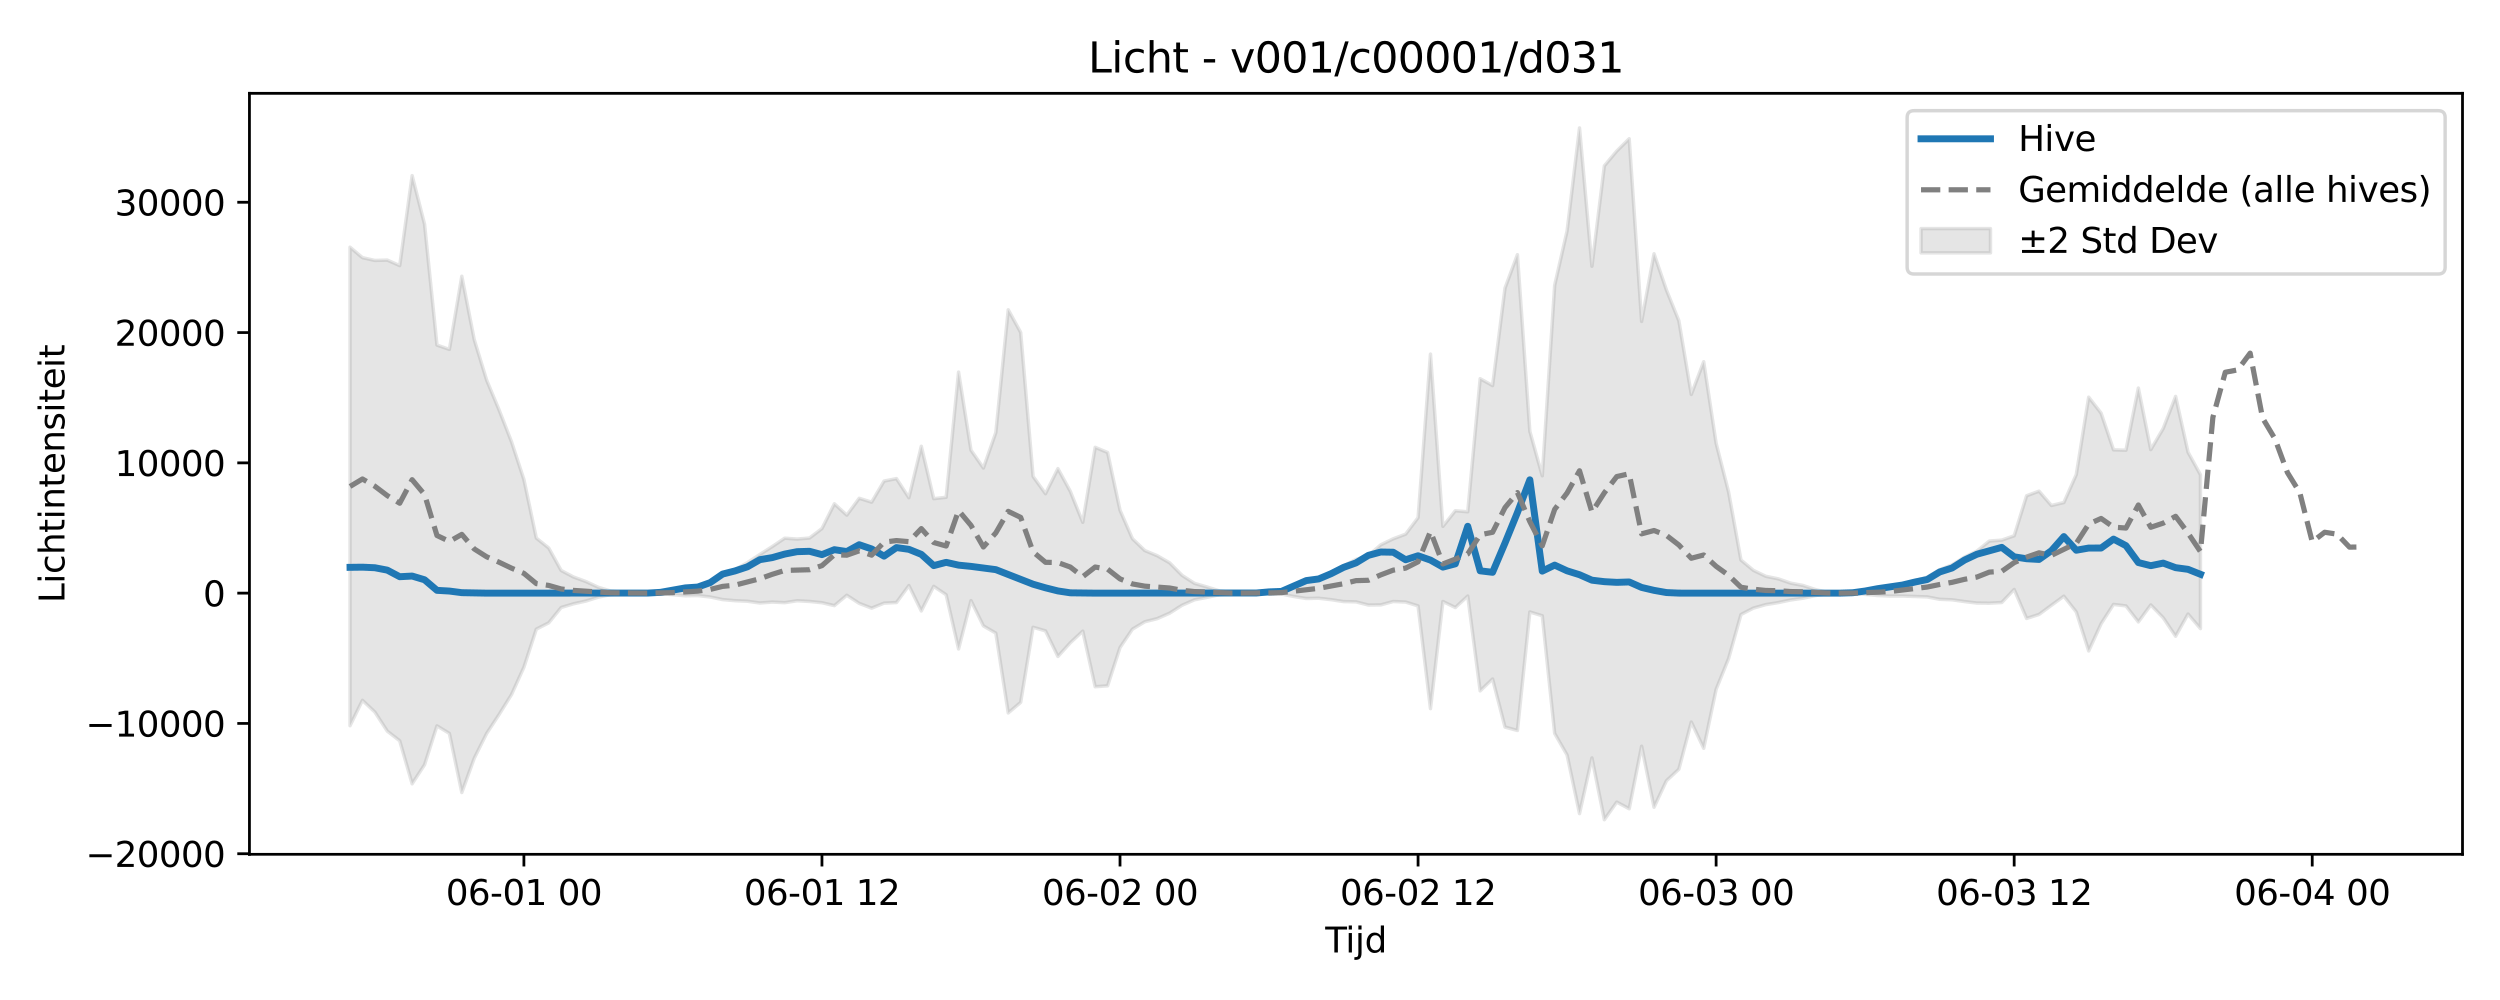 <?xml version="1.0" encoding="utf-8" standalone="no"?>
<!DOCTYPE svg PUBLIC "-//W3C//DTD SVG 1.1//EN"
  "http://www.w3.org/Graphics/SVG/1.1/DTD/svg11.dtd">
<svg xmlns:xlink="http://www.w3.org/1999/xlink" width="720pt" height="288pt" viewBox="0 0 720 288" xmlns="http://www.w3.org/2000/svg" version="1.1">
 <defs>
  <style type="text/css">*{stroke-linejoin: round; stroke-linecap: butt}</style>
 </defs>
 <g id="figure_1">
  <g id="patch_1">
   <path d="M 0 288 
L 720 288 
L 720 0 
L 0 0 
z
" style="fill: #ffffff"/>
  </g>
  <g id="axes_1">
   <g id="patch_2">
    <path d="M 71.84 246.04 
L 709.2 246.04 
L 709.2 26.88 
L 71.84 26.88 
z
" style="fill: #ffffff"/>
   </g>
   <g id="FillBetweenPolyCollection_1">
    <defs>
     <path id="m2bb20fda42" d="M 100.811 -216.808 
L 100.811 -78.998 
L 104.388 -86.309 
L 107.964 -82.925 
L 111.541 -77.426 
L 115.118 -74.645 
L 118.694 -62.268 
L 122.271 -67.745 
L 125.847 -78.948 
L 129.424 -76.773 
L 133.001 -59.75 
L 136.577 -69.609 
L 140.154 -76.759 
L 143.731 -82.215 
L 147.307 -87.951 
L 150.884 -95.834 
L 154.461 -106.807 
L 158.037 -108.622 
L 161.614 -113.041 
L 165.191 -114.106 
L 168.767 -114.904 
L 172.344 -116.034 
L 175.921 -116.761 
L 179.497 -117.039 
L 183.074 -117.165 
L 186.651 -117.161 
L 190.227 -117.038 
L 193.804 -116.716 
L 197.381 -116.411 
L 200.957 -116.476 
L 204.534 -116.068 
L 208.111 -115.317 
L 211.687 -115 
L 215.264 -114.838 
L 218.841 -114.338 
L 222.417 -114.604 
L 225.994 -114.428 
L 229.571 -114.98 
L 233.147 -114.783 
L 236.724 -114.416 
L 240.3 -113.574 
L 243.877 -116.566 
L 247.454 -114.227 
L 251.03 -112.846 
L 254.607 -114.295 
L 258.184 -114.468 
L 261.76 -119.355 
L 265.337 -112.042 
L 268.914 -119.131 
L 272.49 -116.706 
L 276.067 -101.097 
L 279.644 -115.022 
L 283.22 -107.732 
L 286.797 -105.656 
L 290.374 -82.675 
L 293.95 -85.717 
L 297.527 -107.345 
L 301.104 -106.304 
L 304.68 -98.937 
L 308.257 -102.887 
L 311.834 -106.236 
L 315.41 -90.218 
L 318.987 -90.483 
L 322.564 -101.502 
L 326.14 -106.797 
L 329.717 -108.932 
L 333.294 -109.838 
L 336.87 -111.414 
L 340.447 -113.691 
L 344.023 -115.256 
L 347.6 -115.963 
L 351.177 -116.721 
L 354.753 -117.114 
L 358.33 -117.173 
L 361.907 -117.147 
L 365.483 -116.974 
L 369.06 -116.913 
L 372.637 -116.209 
L 376.213 -115.632 
L 379.79 -115.706 
L 383.367 -115.296 
L 386.943 -114.743 
L 390.52 -114.662 
L 394.097 -113.744 
L 397.673 -113.79 
L 401.25 -114.767 
L 404.827 -114.609 
L 408.403 -113.494 
L 411.98 -83.909 
L 415.557 -114.769 
L 419.133 -113.027 
L 422.71 -116.335 
L 426.287 -89.032 
L 429.863 -92.454 
L 433.44 -78.601 
L 437.017 -77.619 
L 440.593 -111.748 
L 444.17 -110.667 
L 447.746 -76.762 
L 451.323 -70.55 
L 454.9 -53.676 
L 458.476 -69.714 
L 462.053 -51.922 
L 465.63 -56.99 
L 469.206 -55.078 
L 472.783 -73.093 
L 476.36 -55.512 
L 479.936 -63.145 
L 483.513 -66.466 
L 487.09 -80.051 
L 490.666 -72.497 
L 494.243 -89.466 
L 497.82 -98.288 
L 501.396 -111.013 
L 504.973 -112.862 
L 508.55 -113.867 
L 512.126 -114.45 
L 515.703 -115.207 
L 519.28 -115.715 
L 522.856 -116.474 
L 526.433 -117.042 
L 530.01 -117.163 
L 533.586 -117.105 
L 537.163 -116.818 
L 540.74 -116.49 
L 544.316 -116.327 
L 547.893 -116.335 
L 551.469 -116.211 
L 555.046 -116.088 
L 558.623 -115.4 
L 562.199 -115.257 
L 565.776 -114.748 
L 569.353 -114.319 
L 572.929 -114.281 
L 576.506 -114.474 
L 580.083 -118.237 
L 583.659 -109.886 
L 587.236 -111.037 
L 590.813 -113.679 
L 594.389 -116.298 
L 597.966 -111.75 
L 601.543 -100.527 
L 605.119 -108.36 
L 608.696 -113.921 
L 612.273 -113.504 
L 615.849 -108.886 
L 619.426 -113.78 
L 623.003 -110.085 
L 626.579 -104.758 
L 630.156 -111.155 
L 633.733 -106.967 
L 633.733 -151.27 
L 633.733 -151.27 
L 630.156 -157.775 
L 626.579 -173.839 
L 623.003 -164.59 
L 619.426 -158.505 
L 615.849 -176.241 
L 612.273 -158.339 
L 608.696 -158.448 
L 605.119 -169.01 
L 601.543 -173.617 
L 597.966 -151.319 
L 594.389 -143.264 
L 590.813 -142.425 
L 587.236 -146.547 
L 583.659 -145.221 
L 580.083 -133.698 
L 576.506 -132.447 
L 572.929 -132.18 
L 569.353 -129.299 
L 565.776 -127.566 
L 562.199 -125.317 
L 558.623 -123.938 
L 555.046 -121.782 
L 551.469 -120.725 
L 547.893 -119.825 
L 544.316 -118.956 
L 540.74 -118.391 
L 537.163 -117.731 
L 533.586 -117.281 
L 530.01 -117.197 
L 526.433 -117.373 
L 522.856 -118.205 
L 519.28 -119.386 
L 515.703 -120.063 
L 512.126 -121.301 
L 508.55 -122.028 
L 504.973 -123.747 
L 501.396 -126.723 
L 497.82 -146.358 
L 494.243 -160.338 
L 490.666 -183.832 
L 487.09 -174.4 
L 483.513 -195.613 
L 479.936 -204.48 
L 476.36 -214.916 
L 472.783 -195.42 
L 469.206 -248.044 
L 465.63 -244.509 
L 462.053 -240.238 
L 458.476 -211.309 
L 454.9 -251.158 
L 451.323 -221.505 
L 447.746 -205.843 
L 444.17 -150.961 
L 440.593 -163.799 
L 437.017 -214.655 
L 433.44 -205.022 
L 429.863 -176.954 
L 426.287 -178.935 
L 422.71 -140.609 
L 419.133 -140.908 
L 415.557 -136.405 
L 411.98 -186.025 
L 408.403 -138.908 
L 404.827 -134.164 
L 401.25 -132.825 
L 397.673 -131.094 
L 394.097 -128.018 
L 390.52 -126.888 
L 386.943 -125.036 
L 383.367 -123.146 
L 379.79 -121.424 
L 376.213 -120.665 
L 372.637 -119.182 
L 369.06 -117.756 
L 365.483 -117.513 
L 361.907 -117.219 
L 358.33 -117.181 
L 354.753 -117.267 
L 351.177 -117.843 
L 347.6 -118.955 
L 344.023 -119.991 
L 340.447 -122.285 
L 336.87 -125.894 
L 333.294 -127.955 
L 329.717 -129.436 
L 326.14 -132.858 
L 322.564 -141.063 
L 318.987 -157.684 
L 315.41 -159.173 
L 311.834 -137.577 
L 308.257 -146.487 
L 304.68 -153.04 
L 301.104 -145.812 
L 297.527 -150.787 
L 293.95 -192.274 
L 290.374 -198.785 
L 286.797 -163.417 
L 283.22 -153.207 
L 279.644 -158.351 
L 276.067 -180.84 
L 272.49 -144.785 
L 268.914 -144.386 
L 265.337 -159.477 
L 261.76 -144.65 
L 258.184 -150.162 
L 254.607 -149.453 
L 251.03 -143.379 
L 247.454 -144.494 
L 243.877 -139.647 
L 240.3 -142.907 
L 236.724 -135.78 
L 233.147 -133.05 
L 229.571 -132.753 
L 225.994 -133.004 
L 222.417 -130.592 
L 218.841 -128.315 
L 215.264 -125.974 
L 211.687 -123.953 
L 208.111 -122.923 
L 204.534 -120.432 
L 200.957 -119.028 
L 197.381 -118.608 
L 193.804 -117.923 
L 190.227 -117.384 
L 186.651 -117.199 
L 183.074 -117.192 
L 179.497 -117.378 
L 175.921 -117.784 
L 172.344 -118.85 
L 168.767 -120.507 
L 165.191 -121.821 
L 161.614 -123.703 
L 158.037 -130.173 
L 154.461 -133.037 
L 150.884 -149.907 
L 147.307 -160.801 
L 143.731 -169.949 
L 140.154 -178.529 
L 136.577 -190.202 
L 133.001 -208.441 
L 129.424 -187.37 
L 125.847 -188.616 
L 122.271 -223.428 
L 118.694 -237.424 
L 115.118 -211.504 
L 111.541 -213.095 
L 107.964 -212.998 
L 104.388 -213.793 
L 100.811 -216.808 
z
" style="stroke: #808080; stroke-opacity: 0.2"/>
    </defs>
    <g clip-path="url(#pfe2f8ce806)">
     <use xlink:href="#m2bb20fda42" x="0" y="288" style="fill: #808080; fill-opacity: 0.2; stroke: #808080; stroke-opacity: 0.2"/>
    </g>
   </g>
   <g id="matplotlib.axis_1">
    <g id="xtick_1">
     <g id="line2d_1">
      <defs>
       <path id="m7448e166c0" d="M 0 0 
L 0 3.5 
" style="stroke: #000000; stroke-width: 0.8"/>
      </defs>
      <g>
       <use xlink:href="#m7448e166c0" x="150.884" y="246.04" style="stroke: #000000; stroke-width: 0.8"/>
      </g>
     </g>
     <g id="text_1">
      <!-- 06-01 00 -->
      <g transform="translate(128.404 260.638) scale(0.1 -0.1)">
       <defs>
        <path id="DejaVuSans-30" d="M 2034 4250 
Q 1547 4250 1301 3770 
Q 1056 3291 1056 2328 
Q 1056 1369 1301 889 
Q 1547 409 2034 409 
Q 2525 409 2770 889 
Q 3016 1369 3016 2328 
Q 3016 3291 2770 3770 
Q 2525 4250 2034 4250 
z
M 2034 4750 
Q 2819 4750 3233 4129 
Q 3647 3509 3647 2328 
Q 3647 1150 3233 529 
Q 2819 -91 2034 -91 
Q 1250 -91 836 529 
Q 422 1150 422 2328 
Q 422 3509 836 4129 
Q 1250 4750 2034 4750 
z
" transform="scale(0.016)"/>
        <path id="DejaVuSans-36" d="M 2113 2584 
Q 1688 2584 1439 2293 
Q 1191 2003 1191 1497 
Q 1191 994 1439 701 
Q 1688 409 2113 409 
Q 2538 409 2786 701 
Q 3034 994 3034 1497 
Q 3034 2003 2786 2293 
Q 2538 2584 2113 2584 
z
M 3366 4563 
L 3366 3988 
Q 3128 4100 2886 4159 
Q 2644 4219 2406 4219 
Q 1781 4219 1451 3797 
Q 1122 3375 1075 2522 
Q 1259 2794 1537 2939 
Q 1816 3084 2150 3084 
Q 2853 3084 3261 2657 
Q 3669 2231 3669 1497 
Q 3669 778 3244 343 
Q 2819 -91 2113 -91 
Q 1303 -91 875 529 
Q 447 1150 447 2328 
Q 447 3434 972 4092 
Q 1497 4750 2381 4750 
Q 2619 4750 2861 4703 
Q 3103 4656 3366 4563 
z
" transform="scale(0.016)"/>
        <path id="DejaVuSans-2d" d="M 313 2009 
L 1997 2009 
L 1997 1497 
L 313 1497 
L 313 2009 
z
" transform="scale(0.016)"/>
        <path id="DejaVuSans-31" d="M 794 531 
L 1825 531 
L 1825 4091 
L 703 3866 
L 703 4441 
L 1819 4666 
L 2450 4666 
L 2450 531 
L 3481 531 
L 3481 0 
L 794 0 
L 794 531 
z
" transform="scale(0.016)"/>
        <path id="DejaVuSans-20" transform="scale(0.016)"/>
       </defs>
       <use xlink:href="#DejaVuSans-30"/>
       <use xlink:href="#DejaVuSans-36" transform="translate(63.623 0)"/>
       <use xlink:href="#DejaVuSans-2d" transform="translate(127.246 0)"/>
       <use xlink:href="#DejaVuSans-30" transform="translate(163.33 0)"/>
       <use xlink:href="#DejaVuSans-31" transform="translate(226.953 0)"/>
       <use xlink:href="#DejaVuSans-20" transform="translate(290.576 0)"/>
       <use xlink:href="#DejaVuSans-30" transform="translate(322.363 0)"/>
       <use xlink:href="#DejaVuSans-30" transform="translate(385.986 0)"/>
      </g>
     </g>
    </g>
    <g id="xtick_2">
     <g id="line2d_2">
      <g>
       <use xlink:href="#m7448e166c0" x="236.724" y="246.04" style="stroke: #000000; stroke-width: 0.8"/>
      </g>
     </g>
     <g id="text_2">
      <!-- 06-01 12 -->
      <g transform="translate(214.243 260.638) scale(0.1 -0.1)">
       <defs>
        <path id="DejaVuSans-32" d="M 1228 531 
L 3431 531 
L 3431 0 
L 469 0 
L 469 531 
Q 828 903 1448 1529 
Q 2069 2156 2228 2338 
Q 2531 2678 2651 2914 
Q 2772 3150 2772 3378 
Q 2772 3750 2511 3984 
Q 2250 4219 1831 4219 
Q 1534 4219 1204 4116 
Q 875 4013 500 3803 
L 500 4441 
Q 881 4594 1212 4672 
Q 1544 4750 1819 4750 
Q 2544 4750 2975 4387 
Q 3406 4025 3406 3419 
Q 3406 3131 3298 2873 
Q 3191 2616 2906 2266 
Q 2828 2175 2409 1742 
Q 1991 1309 1228 531 
z
" transform="scale(0.016)"/>
       </defs>
       <use xlink:href="#DejaVuSans-30"/>
       <use xlink:href="#DejaVuSans-36" transform="translate(63.623 0)"/>
       <use xlink:href="#DejaVuSans-2d" transform="translate(127.246 0)"/>
       <use xlink:href="#DejaVuSans-30" transform="translate(163.33 0)"/>
       <use xlink:href="#DejaVuSans-31" transform="translate(226.953 0)"/>
       <use xlink:href="#DejaVuSans-20" transform="translate(290.576 0)"/>
       <use xlink:href="#DejaVuSans-31" transform="translate(322.363 0)"/>
       <use xlink:href="#DejaVuSans-32" transform="translate(385.986 0)"/>
      </g>
     </g>
    </g>
    <g id="xtick_3">
     <g id="line2d_3">
      <g>
       <use xlink:href="#m7448e166c0" x="322.564" y="246.04" style="stroke: #000000; stroke-width: 0.8"/>
      </g>
     </g>
     <g id="text_3">
      <!-- 06-02 00 -->
      <g transform="translate(300.083 260.638) scale(0.1 -0.1)">
       <use xlink:href="#DejaVuSans-30"/>
       <use xlink:href="#DejaVuSans-36" transform="translate(63.623 0)"/>
       <use xlink:href="#DejaVuSans-2d" transform="translate(127.246 0)"/>
       <use xlink:href="#DejaVuSans-30" transform="translate(163.33 0)"/>
       <use xlink:href="#DejaVuSans-32" transform="translate(226.953 0)"/>
       <use xlink:href="#DejaVuSans-20" transform="translate(290.576 0)"/>
       <use xlink:href="#DejaVuSans-30" transform="translate(322.363 0)"/>
       <use xlink:href="#DejaVuSans-30" transform="translate(385.986 0)"/>
      </g>
     </g>
    </g>
    <g id="xtick_4">
     <g id="line2d_4">
      <g>
       <use xlink:href="#m7448e166c0" x="408.403" y="246.04" style="stroke: #000000; stroke-width: 0.8"/>
      </g>
     </g>
     <g id="text_4">
      <!-- 06-02 12 -->
      <g transform="translate(385.923 260.638) scale(0.1 -0.1)">
       <use xlink:href="#DejaVuSans-30"/>
       <use xlink:href="#DejaVuSans-36" transform="translate(63.623 0)"/>
       <use xlink:href="#DejaVuSans-2d" transform="translate(127.246 0)"/>
       <use xlink:href="#DejaVuSans-30" transform="translate(163.33 0)"/>
       <use xlink:href="#DejaVuSans-32" transform="translate(226.953 0)"/>
       <use xlink:href="#DejaVuSans-20" transform="translate(290.576 0)"/>
       <use xlink:href="#DejaVuSans-31" transform="translate(322.363 0)"/>
       <use xlink:href="#DejaVuSans-32" transform="translate(385.986 0)"/>
      </g>
     </g>
    </g>
    <g id="xtick_5">
     <g id="line2d_5">
      <g>
       <use xlink:href="#m7448e166c0" x="494.243" y="246.04" style="stroke: #000000; stroke-width: 0.8"/>
      </g>
     </g>
     <g id="text_5">
      <!-- 06-03 00 -->
      <g transform="translate(471.763 260.638) scale(0.1 -0.1)">
       <defs>
        <path id="DejaVuSans-33" d="M 2597 2516 
Q 3050 2419 3304 2112 
Q 3559 1806 3559 1356 
Q 3559 666 3084 287 
Q 2609 -91 1734 -91 
Q 1441 -91 1130 -33 
Q 819 25 488 141 
L 488 750 
Q 750 597 1062 519 
Q 1375 441 1716 441 
Q 2309 441 2620 675 
Q 2931 909 2931 1356 
Q 2931 1769 2642 2001 
Q 2353 2234 1838 2234 
L 1294 2234 
L 1294 2753 
L 1863 2753 
Q 2328 2753 2575 2939 
Q 2822 3125 2822 3475 
Q 2822 3834 2567 4026 
Q 2313 4219 1838 4219 
Q 1578 4219 1281 4162 
Q 984 4106 628 3988 
L 628 4550 
Q 988 4650 1302 4700 
Q 1616 4750 1894 4750 
Q 2613 4750 3031 4423 
Q 3450 4097 3450 3541 
Q 3450 3153 3228 2886 
Q 3006 2619 2597 2516 
z
" transform="scale(0.016)"/>
       </defs>
       <use xlink:href="#DejaVuSans-30"/>
       <use xlink:href="#DejaVuSans-36" transform="translate(63.623 0)"/>
       <use xlink:href="#DejaVuSans-2d" transform="translate(127.246 0)"/>
       <use xlink:href="#DejaVuSans-30" transform="translate(163.33 0)"/>
       <use xlink:href="#DejaVuSans-33" transform="translate(226.953 0)"/>
       <use xlink:href="#DejaVuSans-20" transform="translate(290.576 0)"/>
       <use xlink:href="#DejaVuSans-30" transform="translate(322.363 0)"/>
       <use xlink:href="#DejaVuSans-30" transform="translate(385.986 0)"/>
      </g>
     </g>
    </g>
    <g id="xtick_6">
     <g id="line2d_6">
      <g>
       <use xlink:href="#m7448e166c0" x="580.083" y="246.04" style="stroke: #000000; stroke-width: 0.8"/>
      </g>
     </g>
     <g id="text_6">
      <!-- 06-03 12 -->
      <g transform="translate(557.602 260.638) scale(0.1 -0.1)">
       <use xlink:href="#DejaVuSans-30"/>
       <use xlink:href="#DejaVuSans-36" transform="translate(63.623 0)"/>
       <use xlink:href="#DejaVuSans-2d" transform="translate(127.246 0)"/>
       <use xlink:href="#DejaVuSans-30" transform="translate(163.33 0)"/>
       <use xlink:href="#DejaVuSans-33" transform="translate(226.953 0)"/>
       <use xlink:href="#DejaVuSans-20" transform="translate(290.576 0)"/>
       <use xlink:href="#DejaVuSans-31" transform="translate(322.363 0)"/>
       <use xlink:href="#DejaVuSans-32" transform="translate(385.986 0)"/>
      </g>
     </g>
    </g>
    <g id="xtick_7">
     <g id="line2d_7">
      <g>
       <use xlink:href="#m7448e166c0" x="665.922" y="246.04" style="stroke: #000000; stroke-width: 0.8"/>
      </g>
     </g>
     <g id="text_7">
      <!-- 06-04 00 -->
      <g transform="translate(643.442 260.638) scale(0.1 -0.1)">
       <defs>
        <path id="DejaVuSans-34" d="M 2419 4116 
L 825 1625 
L 2419 1625 
L 2419 4116 
z
M 2253 4666 
L 3047 4666 
L 3047 1625 
L 3713 1625 
L 3713 1100 
L 3047 1100 
L 3047 0 
L 2419 0 
L 2419 1100 
L 313 1100 
L 313 1709 
L 2253 4666 
z
" transform="scale(0.016)"/>
       </defs>
       <use xlink:href="#DejaVuSans-30"/>
       <use xlink:href="#DejaVuSans-36" transform="translate(63.623 0)"/>
       <use xlink:href="#DejaVuSans-2d" transform="translate(127.246 0)"/>
       <use xlink:href="#DejaVuSans-30" transform="translate(163.33 0)"/>
       <use xlink:href="#DejaVuSans-34" transform="translate(226.953 0)"/>
       <use xlink:href="#DejaVuSans-20" transform="translate(290.576 0)"/>
       <use xlink:href="#DejaVuSans-30" transform="translate(322.363 0)"/>
       <use xlink:href="#DejaVuSans-30" transform="translate(385.986 0)"/>
      </g>
     </g>
    </g>
    <g id="text_8">
     <!-- Tijd -->
     <g transform="translate(381.67 274.317) scale(0.1 -0.1)">
      <defs>
       <path id="DejaVuSans-54" d="M -19 4666 
L 3928 4666 
L 3928 4134 
L 2272 4134 
L 2272 0 
L 1638 0 
L 1638 4134 
L -19 4134 
L -19 4666 
z
" transform="scale(0.016)"/>
       <path id="DejaVuSans-69" d="M 603 3500 
L 1178 3500 
L 1178 0 
L 603 0 
L 603 3500 
z
M 603 4863 
L 1178 4863 
L 1178 4134 
L 603 4134 
L 603 4863 
z
" transform="scale(0.016)"/>
       <path id="DejaVuSans-6a" d="M 603 3500 
L 1178 3500 
L 1178 -63 
Q 1178 -731 923 -1031 
Q 669 -1331 103 -1331 
L -116 -1331 
L -116 -844 
L 38 -844 
Q 366 -844 484 -692 
Q 603 -541 603 -63 
L 603 3500 
z
M 603 4863 
L 1178 4863 
L 1178 4134 
L 603 4134 
L 603 4863 
z
" transform="scale(0.016)"/>
       <path id="DejaVuSans-64" d="M 2906 2969 
L 2906 4863 
L 3481 4863 
L 3481 0 
L 2906 0 
L 2906 525 
Q 2725 213 2448 61 
Q 2172 -91 1784 -91 
Q 1150 -91 751 415 
Q 353 922 353 1747 
Q 353 2572 751 3078 
Q 1150 3584 1784 3584 
Q 2172 3584 2448 3432 
Q 2725 3281 2906 2969 
z
M 947 1747 
Q 947 1113 1208 752 
Q 1469 391 1925 391 
Q 2381 391 2643 752 
Q 2906 1113 2906 1747 
Q 2906 2381 2643 2742 
Q 2381 3103 1925 3103 
Q 1469 3103 1208 2742 
Q 947 2381 947 1747 
z
" transform="scale(0.016)"/>
      </defs>
      <use xlink:href="#DejaVuSans-54"/>
      <use xlink:href="#DejaVuSans-69" transform="translate(57.959 0)"/>
      <use xlink:href="#DejaVuSans-6a" transform="translate(85.742 0)"/>
      <use xlink:href="#DejaVuSans-64" transform="translate(113.525 0)"/>
     </g>
    </g>
   </g>
   <g id="matplotlib.axis_2">
    <g id="ytick_1">
     <g id="line2d_8">
      <defs>
       <path id="m5bc7ea0b7d" d="M 0 0 
L -3.5 0 
" style="stroke: #000000; stroke-width: 0.8"/>
      </defs>
      <g>
       <use xlink:href="#m5bc7ea0b7d" x="71.84" y="245.87" style="stroke: #000000; stroke-width: 0.8"/>
      </g>
     </g>
     <g id="text_9">
      <!-- −20000 -->
      <g transform="translate(24.648 249.669) scale(0.1 -0.1)">
       <defs>
        <path id="DejaVuSans-2212" d="M 678 2272 
L 4684 2272 
L 4684 1741 
L 678 1741 
L 678 2272 
z
" transform="scale(0.016)"/>
       </defs>
       <use xlink:href="#DejaVuSans-2212"/>
       <use xlink:href="#DejaVuSans-32" transform="translate(83.789 0)"/>
       <use xlink:href="#DejaVuSans-30" transform="translate(147.412 0)"/>
       <use xlink:href="#DejaVuSans-30" transform="translate(211.035 0)"/>
       <use xlink:href="#DejaVuSans-30" transform="translate(274.658 0)"/>
       <use xlink:href="#DejaVuSans-30" transform="translate(338.281 0)"/>
      </g>
     </g>
    </g>
    <g id="ytick_2">
     <g id="line2d_9">
      <g>
       <use xlink:href="#m5bc7ea0b7d" x="71.84" y="208.347" style="stroke: #000000; stroke-width: 0.8"/>
      </g>
     </g>
     <g id="text_10">
      <!-- −10000 -->
      <g transform="translate(24.648 212.146) scale(0.1 -0.1)">
       <use xlink:href="#DejaVuSans-2212"/>
       <use xlink:href="#DejaVuSans-31" transform="translate(83.789 0)"/>
       <use xlink:href="#DejaVuSans-30" transform="translate(147.412 0)"/>
       <use xlink:href="#DejaVuSans-30" transform="translate(211.035 0)"/>
       <use xlink:href="#DejaVuSans-30" transform="translate(274.658 0)"/>
       <use xlink:href="#DejaVuSans-30" transform="translate(338.281 0)"/>
      </g>
     </g>
    </g>
    <g id="ytick_3">
     <g id="line2d_10">
      <g>
       <use xlink:href="#m5bc7ea0b7d" x="71.84" y="170.824" style="stroke: #000000; stroke-width: 0.8"/>
      </g>
     </g>
     <g id="text_11">
      <!-- 0 -->
      <g transform="translate(58.477 174.623) scale(0.1 -0.1)">
       <use xlink:href="#DejaVuSans-30"/>
      </g>
     </g>
    </g>
    <g id="ytick_4">
     <g id="line2d_11">
      <g>
       <use xlink:href="#m5bc7ea0b7d" x="71.84" y="133.301" style="stroke: #000000; stroke-width: 0.8"/>
      </g>
     </g>
     <g id="text_12">
      <!-- 10000 -->
      <g transform="translate(33.028 137.1) scale(0.1 -0.1)">
       <use xlink:href="#DejaVuSans-31"/>
       <use xlink:href="#DejaVuSans-30" transform="translate(63.623 0)"/>
       <use xlink:href="#DejaVuSans-30" transform="translate(127.246 0)"/>
       <use xlink:href="#DejaVuSans-30" transform="translate(190.869 0)"/>
       <use xlink:href="#DejaVuSans-30" transform="translate(254.492 0)"/>
      </g>
     </g>
    </g>
    <g id="ytick_5">
     <g id="line2d_12">
      <g>
       <use xlink:href="#m5bc7ea0b7d" x="71.84" y="95.778" style="stroke: #000000; stroke-width: 0.8"/>
      </g>
     </g>
     <g id="text_13">
      <!-- 20000 -->
      <g transform="translate(33.028 99.577) scale(0.1 -0.1)">
       <use xlink:href="#DejaVuSans-32"/>
       <use xlink:href="#DejaVuSans-30" transform="translate(63.623 0)"/>
       <use xlink:href="#DejaVuSans-30" transform="translate(127.246 0)"/>
       <use xlink:href="#DejaVuSans-30" transform="translate(190.869 0)"/>
       <use xlink:href="#DejaVuSans-30" transform="translate(254.492 0)"/>
      </g>
     </g>
    </g>
    <g id="ytick_6">
     <g id="line2d_13">
      <g>
       <use xlink:href="#m5bc7ea0b7d" x="71.84" y="58.254" style="stroke: #000000; stroke-width: 0.8"/>
      </g>
     </g>
     <g id="text_14">
      <!-- 30000 -->
      <g transform="translate(33.028 62.054) scale(0.1 -0.1)">
       <use xlink:href="#DejaVuSans-33"/>
       <use xlink:href="#DejaVuSans-30" transform="translate(63.623 0)"/>
       <use xlink:href="#DejaVuSans-30" transform="translate(127.246 0)"/>
       <use xlink:href="#DejaVuSans-30" transform="translate(190.869 0)"/>
       <use xlink:href="#DejaVuSans-30" transform="translate(254.492 0)"/>
      </g>
     </g>
    </g>
    <g id="text_15">
     <!-- Lichtintensiteit -->
     <g transform="translate(18.568 173.656) rotate(-90) scale(0.1 -0.1)">
      <defs>
       <path id="DejaVuSans-4c" d="M 628 4666 
L 1259 4666 
L 1259 531 
L 3531 531 
L 3531 0 
L 628 0 
L 628 4666 
z
" transform="scale(0.016)"/>
       <path id="DejaVuSans-63" d="M 3122 3366 
L 3122 2828 
Q 2878 2963 2633 3030 
Q 2388 3097 2138 3097 
Q 1578 3097 1268 2742 
Q 959 2388 959 1747 
Q 959 1106 1268 751 
Q 1578 397 2138 397 
Q 2388 397 2633 464 
Q 2878 531 3122 666 
L 3122 134 
Q 2881 22 2623 -34 
Q 2366 -91 2075 -91 
Q 1284 -91 818 406 
Q 353 903 353 1747 
Q 353 2603 823 3093 
Q 1294 3584 2113 3584 
Q 2378 3584 2631 3529 
Q 2884 3475 3122 3366 
z
" transform="scale(0.016)"/>
       <path id="DejaVuSans-68" d="M 3513 2113 
L 3513 0 
L 2938 0 
L 2938 2094 
Q 2938 2591 2744 2837 
Q 2550 3084 2163 3084 
Q 1697 3084 1428 2787 
Q 1159 2491 1159 1978 
L 1159 0 
L 581 0 
L 581 4863 
L 1159 4863 
L 1159 2956 
Q 1366 3272 1645 3428 
Q 1925 3584 2291 3584 
Q 2894 3584 3203 3211 
Q 3513 2838 3513 2113 
z
" transform="scale(0.016)"/>
       <path id="DejaVuSans-74" d="M 1172 4494 
L 1172 3500 
L 2356 3500 
L 2356 3053 
L 1172 3053 
L 1172 1153 
Q 1172 725 1289 603 
Q 1406 481 1766 481 
L 2356 481 
L 2356 0 
L 1766 0 
Q 1100 0 847 248 
Q 594 497 594 1153 
L 594 3053 
L 172 3053 
L 172 3500 
L 594 3500 
L 594 4494 
L 1172 4494 
z
" transform="scale(0.016)"/>
       <path id="DejaVuSans-6e" d="M 3513 2113 
L 3513 0 
L 2938 0 
L 2938 2094 
Q 2938 2591 2744 2837 
Q 2550 3084 2163 3084 
Q 1697 3084 1428 2787 
Q 1159 2491 1159 1978 
L 1159 0 
L 581 0 
L 581 3500 
L 1159 3500 
L 1159 2956 
Q 1366 3272 1645 3428 
Q 1925 3584 2291 3584 
Q 2894 3584 3203 3211 
Q 3513 2838 3513 2113 
z
" transform="scale(0.016)"/>
       <path id="DejaVuSans-65" d="M 3597 1894 
L 3597 1613 
L 953 1613 
Q 991 1019 1311 708 
Q 1631 397 2203 397 
Q 2534 397 2845 478 
Q 3156 559 3463 722 
L 3463 178 
Q 3153 47 2828 -22 
Q 2503 -91 2169 -91 
Q 1331 -91 842 396 
Q 353 884 353 1716 
Q 353 2575 817 3079 
Q 1281 3584 2069 3584 
Q 2775 3584 3186 3129 
Q 3597 2675 3597 1894 
z
M 3022 2063 
Q 3016 2534 2758 2815 
Q 2500 3097 2075 3097 
Q 1594 3097 1305 2825 
Q 1016 2553 972 2059 
L 3022 2063 
z
" transform="scale(0.016)"/>
       <path id="DejaVuSans-73" d="M 2834 3397 
L 2834 2853 
Q 2591 2978 2328 3040 
Q 2066 3103 1784 3103 
Q 1356 3103 1142 2972 
Q 928 2841 928 2578 
Q 928 2378 1081 2264 
Q 1234 2150 1697 2047 
L 1894 2003 
Q 2506 1872 2764 1633 
Q 3022 1394 3022 966 
Q 3022 478 2636 193 
Q 2250 -91 1575 -91 
Q 1294 -91 989 -36 
Q 684 19 347 128 
L 347 722 
Q 666 556 975 473 
Q 1284 391 1588 391 
Q 1994 391 2212 530 
Q 2431 669 2431 922 
Q 2431 1156 2273 1281 
Q 2116 1406 1581 1522 
L 1381 1569 
Q 847 1681 609 1914 
Q 372 2147 372 2553 
Q 372 3047 722 3315 
Q 1072 3584 1716 3584 
Q 2034 3584 2315 3537 
Q 2597 3491 2834 3397 
z
" transform="scale(0.016)"/>
      </defs>
      <use xlink:href="#DejaVuSans-4c"/>
      <use xlink:href="#DejaVuSans-69" transform="translate(55.713 0)"/>
      <use xlink:href="#DejaVuSans-63" transform="translate(83.496 0)"/>
      <use xlink:href="#DejaVuSans-68" transform="translate(138.477 0)"/>
      <use xlink:href="#DejaVuSans-74" transform="translate(201.855 0)"/>
      <use xlink:href="#DejaVuSans-69" transform="translate(241.064 0)"/>
      <use xlink:href="#DejaVuSans-6e" transform="translate(268.848 0)"/>
      <use xlink:href="#DejaVuSans-74" transform="translate(332.227 0)"/>
      <use xlink:href="#DejaVuSans-65" transform="translate(371.436 0)"/>
      <use xlink:href="#DejaVuSans-6e" transform="translate(432.959 0)"/>
      <use xlink:href="#DejaVuSans-73" transform="translate(496.338 0)"/>
      <use xlink:href="#DejaVuSans-69" transform="translate(548.438 0)"/>
      <use xlink:href="#DejaVuSans-74" transform="translate(576.221 0)"/>
      <use xlink:href="#DejaVuSans-65" transform="translate(615.43 0)"/>
      <use xlink:href="#DejaVuSans-69" transform="translate(676.953 0)"/>
      <use xlink:href="#DejaVuSans-74" transform="translate(704.736 0)"/>
     </g>
    </g>
   </g>
   <g id="line2d_14">
    <path d="M 100.811 163.394 
L 104.388 163.345 
L 107.964 163.509 
L 111.541 164.2 
L 115.118 166.094 
L 118.694 165.904 
L 122.271 166.975 
L 125.847 170.019 
L 129.424 170.224 
L 133.001 170.688 
L 140.154 170.824 
L 186.651 170.799 
L 190.227 170.593 
L 197.381 169.315 
L 200.957 169.071 
L 204.534 167.793 
L 208.111 165.332 
L 211.687 164.427 
L 215.264 163.241 
L 218.841 161.186 
L 222.417 160.59 
L 225.994 159.574 
L 229.571 158.881 
L 233.147 158.775 
L 236.724 159.733 
L 240.3 158.309 
L 243.877 158.845 
L 247.454 156.877 
L 251.03 158.102 
L 254.607 160.17 
L 258.184 157.704 
L 261.76 158.206 
L 265.337 159.656 
L 268.914 162.893 
L 272.49 161.954 
L 276.067 162.761 
L 279.644 163.118 
L 286.797 164.057 
L 297.527 168.254 
L 301.104 169.291 
L 304.68 170.19 
L 308.257 170.732 
L 315.41 170.824 
L 361.907 170.776 
L 365.483 170.46 
L 369.06 170.325 
L 376.213 167.206 
L 379.79 166.732 
L 383.367 165.217 
L 386.943 163.407 
L 390.52 162.114 
L 394.097 159.943 
L 397.673 158.978 
L 401.25 159.043 
L 404.827 161.212 
L 408.403 160.058 
L 411.98 161.309 
L 415.557 163.327 
L 419.133 162.385 
L 422.71 151.574 
L 426.287 164.398 
L 429.863 164.824 
L 433.44 156.396 
L 437.017 147.62 
L 440.593 138.191 
L 444.17 164.485 
L 447.746 162.753 
L 451.323 164.402 
L 454.9 165.519 
L 458.476 167.094 
L 462.053 167.52 
L 465.63 167.719 
L 469.206 167.603 
L 472.783 169.184 
L 476.36 170.022 
L 479.936 170.656 
L 483.513 170.814 
L 522.856 170.824 
L 530.01 170.818 
L 533.586 170.707 
L 537.163 170.211 
L 540.74 169.542 
L 547.893 168.496 
L 551.469 167.633 
L 555.046 166.899 
L 558.623 164.733 
L 562.199 163.579 
L 565.776 161.3 
L 569.353 159.618 
L 576.506 157.641 
L 580.083 160.365 
L 583.659 160.918 
L 587.236 161.12 
L 590.813 158.596 
L 594.389 154.54 
L 597.966 158.468 
L 601.543 157.837 
L 605.119 157.833 
L 608.696 155.264 
L 612.273 157.144 
L 615.849 162.018 
L 619.426 162.916 
L 623.003 162.178 
L 626.579 163.488 
L 630.156 163.97 
L 633.733 165.395 
L 633.733 165.395 
" clip-path="url(#pfe2f8ce806)" style="fill: none; stroke: #1f77b4; stroke-width: 2; stroke-linecap: square"/>
   </g>
   <g id="line2d_15">
    <path d="M 100.811 140.097 
L 104.388 137.949 
L 107.964 140.038 
L 111.541 142.739 
L 115.118 144.926 
L 118.694 138.154 
L 122.271 142.414 
L 125.847 154.218 
L 129.424 155.929 
L 133.001 153.905 
L 136.577 158.095 
L 140.154 160.356 
L 143.731 161.918 
L 147.307 163.624 
L 150.884 165.129 
L 154.461 168.078 
L 158.037 168.603 
L 161.614 169.628 
L 165.191 170.036 
L 175.921 170.727 
L 186.651 170.82 
L 193.804 170.68 
L 200.957 170.248 
L 204.534 169.75 
L 208.111 168.88 
L 211.687 168.523 
L 218.841 166.673 
L 222.417 165.402 
L 225.994 164.284 
L 233.147 164.083 
L 236.724 162.902 
L 240.3 159.76 
L 243.877 159.894 
L 247.454 158.639 
L 251.03 159.887 
L 254.607 156.126 
L 258.184 155.685 
L 261.76 155.998 
L 265.337 152.24 
L 268.914 156.242 
L 272.49 157.254 
L 276.067 147.031 
L 279.644 151.313 
L 283.22 157.53 
L 286.797 153.463 
L 290.374 147.27 
L 293.95 149.005 
L 297.527 158.934 
L 301.104 161.942 
L 304.68 162.011 
L 308.257 163.313 
L 311.834 166.093 
L 315.41 163.304 
L 318.987 163.916 
L 322.564 166.717 
L 326.14 168.172 
L 329.717 168.816 
L 336.87 169.346 
L 340.447 170.012 
L 344.023 170.377 
L 354.753 170.809 
L 365.483 170.756 
L 369.06 170.666 
L 376.213 169.852 
L 379.79 169.435 
L 386.943 168.111 
L 390.52 167.225 
L 394.097 167.119 
L 397.673 165.558 
L 401.25 164.204 
L 404.827 163.613 
L 408.403 161.799 
L 411.98 153.033 
L 415.557 162.413 
L 419.133 161.032 
L 422.71 159.528 
L 426.287 154.016 
L 429.863 153.296 
L 433.44 146.188 
L 437.017 141.863 
L 440.593 150.226 
L 444.17 157.186 
L 447.746 146.697 
L 451.323 141.972 
L 454.9 135.583 
L 458.476 147.489 
L 462.053 141.92 
L 465.63 137.25 
L 469.206 136.439 
L 472.783 153.744 
L 476.36 152.786 
L 479.936 154.187 
L 483.513 156.961 
L 487.09 160.775 
L 490.666 159.836 
L 494.243 163.098 
L 497.82 165.677 
L 501.396 169.132 
L 504.973 169.696 
L 508.55 170.052 
L 512.126 170.125 
L 515.703 170.365 
L 519.28 170.449 
L 526.433 170.793 
L 533.586 170.807 
L 540.74 170.56 
L 544.316 170.359 
L 555.046 169.065 
L 558.623 168.331 
L 562.199 167.713 
L 565.776 166.843 
L 569.353 166.191 
L 572.929 164.769 
L 576.506 164.539 
L 580.083 162.032 
L 583.659 160.447 
L 587.236 159.208 
L 590.813 159.948 
L 597.966 156.466 
L 601.543 150.928 
L 605.119 149.315 
L 608.696 151.816 
L 612.273 152.078 
L 615.849 145.437 
L 619.426 151.857 
L 623.003 150.662 
L 626.579 148.701 
L 630.156 153.535 
L 633.733 158.882 
L 637.309 120.201 
L 640.886 107.209 
L 644.463 106.522 
L 648.039 101.71 
L 651.616 120.395 
L 655.193 126.402 
L 658.769 136.08 
L 662.346 141.894 
L 665.922 156.036 
L 669.499 153.291 
L 673.076 153.837 
L 676.652 157.579 
L 680.229 157.519 
L 680.229 157.519 
" clip-path="url(#pfe2f8ce806)" style="fill: none; stroke-dasharray: 5.55,2.4; stroke-dashoffset: 0; stroke: #808080; stroke-width: 1.5"/>
   </g>
   <g id="patch_3">
    <path d="M 71.84 246.04 
L 71.84 26.88 
" style="fill: none; stroke: #000000; stroke-width: 0.8; stroke-linejoin: miter; stroke-linecap: square"/>
   </g>
   <g id="patch_4">
    <path d="M 709.2 246.04 
L 709.2 26.88 
" style="fill: none; stroke: #000000; stroke-width: 0.8; stroke-linejoin: miter; stroke-linecap: square"/>
   </g>
   <g id="patch_5">
    <path d="M 71.84 246.04 
L 709.2 246.04 
" style="fill: none; stroke: #000000; stroke-width: 0.8; stroke-linejoin: miter; stroke-linecap: square"/>
   </g>
   <g id="patch_6">
    <path d="M 71.84 26.88 
L 709.2 26.88 
" style="fill: none; stroke: #000000; stroke-width: 0.8; stroke-linejoin: miter; stroke-linecap: square"/>
   </g>
   <g id="text_16">
    <!-- Licht - v001/c00001/d031 -->
    <g transform="translate(313.383 20.88) scale(0.12 -0.12)">
     <defs>
      <path id="DejaVuSans-76" d="M 191 3500 
L 800 3500 
L 1894 563 
L 2988 3500 
L 3597 3500 
L 2284 0 
L 1503 0 
L 191 3500 
z
" transform="scale(0.016)"/>
      <path id="DejaVuSans-2f" d="M 1625 4666 
L 2156 4666 
L 531 -594 
L 0 -594 
L 1625 4666 
z
" transform="scale(0.016)"/>
     </defs>
     <use xlink:href="#DejaVuSans-4c"/>
     <use xlink:href="#DejaVuSans-69" transform="translate(55.713 0)"/>
     <use xlink:href="#DejaVuSans-63" transform="translate(83.496 0)"/>
     <use xlink:href="#DejaVuSans-68" transform="translate(138.477 0)"/>
     <use xlink:href="#DejaVuSans-74" transform="translate(201.855 0)"/>
     <use xlink:href="#DejaVuSans-20" transform="translate(241.064 0)"/>
     <use xlink:href="#DejaVuSans-2d" transform="translate(272.852 0)"/>
     <use xlink:href="#DejaVuSans-20" transform="translate(308.936 0)"/>
     <use xlink:href="#DejaVuSans-76" transform="translate(340.723 0)"/>
     <use xlink:href="#DejaVuSans-30" transform="translate(399.902 0)"/>
     <use xlink:href="#DejaVuSans-30" transform="translate(463.525 0)"/>
     <use xlink:href="#DejaVuSans-31" transform="translate(527.148 0)"/>
     <use xlink:href="#DejaVuSans-2f" transform="translate(590.771 0)"/>
     <use xlink:href="#DejaVuSans-63" transform="translate(624.463 0)"/>
     <use xlink:href="#DejaVuSans-30" transform="translate(679.443 0)"/>
     <use xlink:href="#DejaVuSans-30" transform="translate(743.066 0)"/>
     <use xlink:href="#DejaVuSans-30" transform="translate(806.689 0)"/>
     <use xlink:href="#DejaVuSans-30" transform="translate(870.312 0)"/>
     <use xlink:href="#DejaVuSans-31" transform="translate(933.936 0)"/>
     <use xlink:href="#DejaVuSans-2f" transform="translate(997.559 0)"/>
     <use xlink:href="#DejaVuSans-64" transform="translate(1031.25 0)"/>
     <use xlink:href="#DejaVuSans-30" transform="translate(1094.727 0)"/>
     <use xlink:href="#DejaVuSans-33" transform="translate(1158.35 0)"/>
     <use xlink:href="#DejaVuSans-31" transform="translate(1221.973 0)"/>
    </g>
   </g>
   <g id="legend_1">
    <g id="patch_7">
     <path d="M 551.256 78.914 
L 702.2 78.914 
Q 704.2 78.914 704.2 76.914 
L 704.2 33.88 
Q 704.2 31.88 702.2 31.88 
L 551.256 31.88 
Q 549.256 31.88 549.256 33.88 
L 549.256 76.914 
Q 549.256 78.914 551.256 78.914 
z
" style="fill: #ffffff; opacity: 0.8; stroke: #cccccc; stroke-linejoin: miter"/>
    </g>
    <g id="line2d_16">
     <path d="M 553.256 39.978 
L 563.256 39.978 
L 573.256 39.978 
" style="fill: none; stroke: #1f77b4; stroke-width: 2; stroke-linecap: square"/>
    </g>
    <g id="text_17">
     <!-- Hive -->
     <g transform="translate(581.256 43.478) scale(0.1 -0.1)">
      <defs>
       <path id="DejaVuSans-48" d="M 628 4666 
L 1259 4666 
L 1259 2753 
L 3553 2753 
L 3553 4666 
L 4184 4666 
L 4184 0 
L 3553 0 
L 3553 2222 
L 1259 2222 
L 1259 0 
L 628 0 
L 628 4666 
z
" transform="scale(0.016)"/>
      </defs>
      <use xlink:href="#DejaVuSans-48"/>
      <use xlink:href="#DejaVuSans-69" transform="translate(75.195 0)"/>
      <use xlink:href="#DejaVuSans-76" transform="translate(102.979 0)"/>
      <use xlink:href="#DejaVuSans-65" transform="translate(162.158 0)"/>
     </g>
    </g>
    <g id="line2d_17">
     <path d="M 553.256 54.657 
L 563.256 54.657 
L 573.256 54.657 
" style="fill: none; stroke-dasharray: 5.55,2.4; stroke-dashoffset: 0; stroke: #808080; stroke-width: 1.5"/>
    </g>
    <g id="text_18">
     <!-- Gemiddelde (alle hives) -->
     <g transform="translate(581.256 58.157) scale(0.1 -0.1)">
      <defs>
       <path id="DejaVuSans-47" d="M 3809 666 
L 3809 1919 
L 2778 1919 
L 2778 2438 
L 4434 2438 
L 4434 434 
Q 4069 175 3628 42 
Q 3188 -91 2688 -91 
Q 1594 -91 976 548 
Q 359 1188 359 2328 
Q 359 3472 976 4111 
Q 1594 4750 2688 4750 
Q 3144 4750 3555 4637 
Q 3966 4525 4313 4306 
L 4313 3634 
Q 3963 3931 3569 4081 
Q 3175 4231 2741 4231 
Q 1884 4231 1454 3753 
Q 1025 3275 1025 2328 
Q 1025 1384 1454 906 
Q 1884 428 2741 428 
Q 3075 428 3337 486 
Q 3600 544 3809 666 
z
" transform="scale(0.016)"/>
       <path id="DejaVuSans-6d" d="M 3328 2828 
Q 3544 3216 3844 3400 
Q 4144 3584 4550 3584 
Q 5097 3584 5394 3201 
Q 5691 2819 5691 2113 
L 5691 0 
L 5113 0 
L 5113 2094 
Q 5113 2597 4934 2840 
Q 4756 3084 4391 3084 
Q 3944 3084 3684 2787 
Q 3425 2491 3425 1978 
L 3425 0 
L 2847 0 
L 2847 2094 
Q 2847 2600 2669 2842 
Q 2491 3084 2119 3084 
Q 1678 3084 1418 2786 
Q 1159 2488 1159 1978 
L 1159 0 
L 581 0 
L 581 3500 
L 1159 3500 
L 1159 2956 
Q 1356 3278 1631 3431 
Q 1906 3584 2284 3584 
Q 2666 3584 2933 3390 
Q 3200 3197 3328 2828 
z
" transform="scale(0.016)"/>
       <path id="DejaVuSans-6c" d="M 603 4863 
L 1178 4863 
L 1178 0 
L 603 0 
L 603 4863 
z
" transform="scale(0.016)"/>
       <path id="DejaVuSans-28" d="M 1984 4856 
Q 1566 4138 1362 3434 
Q 1159 2731 1159 2009 
Q 1159 1288 1364 580 
Q 1569 -128 1984 -844 
L 1484 -844 
Q 1016 -109 783 600 
Q 550 1309 550 2009 
Q 550 2706 781 3412 
Q 1013 4119 1484 4856 
L 1984 4856 
z
" transform="scale(0.016)"/>
       <path id="DejaVuSans-61" d="M 2194 1759 
Q 1497 1759 1228 1600 
Q 959 1441 959 1056 
Q 959 750 1161 570 
Q 1363 391 1709 391 
Q 2188 391 2477 730 
Q 2766 1069 2766 1631 
L 2766 1759 
L 2194 1759 
z
M 3341 1997 
L 3341 0 
L 2766 0 
L 2766 531 
Q 2569 213 2275 61 
Q 1981 -91 1556 -91 
Q 1019 -91 701 211 
Q 384 513 384 1019 
Q 384 1609 779 1909 
Q 1175 2209 1959 2209 
L 2766 2209 
L 2766 2266 
Q 2766 2663 2505 2880 
Q 2244 3097 1772 3097 
Q 1472 3097 1187 3025 
Q 903 2953 641 2809 
L 641 3341 
Q 956 3463 1253 3523 
Q 1550 3584 1831 3584 
Q 2591 3584 2966 3190 
Q 3341 2797 3341 1997 
z
" transform="scale(0.016)"/>
       <path id="DejaVuSans-29" d="M 513 4856 
L 1013 4856 
Q 1481 4119 1714 3412 
Q 1947 2706 1947 2009 
Q 1947 1309 1714 600 
Q 1481 -109 1013 -844 
L 513 -844 
Q 928 -128 1133 580 
Q 1338 1288 1338 2009 
Q 1338 2731 1133 3434 
Q 928 4138 513 4856 
z
" transform="scale(0.016)"/>
      </defs>
      <use xlink:href="#DejaVuSans-47"/>
      <use xlink:href="#DejaVuSans-65" transform="translate(77.49 0)"/>
      <use xlink:href="#DejaVuSans-6d" transform="translate(139.014 0)"/>
      <use xlink:href="#DejaVuSans-69" transform="translate(236.426 0)"/>
      <use xlink:href="#DejaVuSans-64" transform="translate(264.209 0)"/>
      <use xlink:href="#DejaVuSans-64" transform="translate(327.686 0)"/>
      <use xlink:href="#DejaVuSans-65" transform="translate(391.162 0)"/>
      <use xlink:href="#DejaVuSans-6c" transform="translate(452.686 0)"/>
      <use xlink:href="#DejaVuSans-64" transform="translate(480.469 0)"/>
      <use xlink:href="#DejaVuSans-65" transform="translate(543.945 0)"/>
      <use xlink:href="#DejaVuSans-20" transform="translate(605.469 0)"/>
      <use xlink:href="#DejaVuSans-28" transform="translate(637.256 0)"/>
      <use xlink:href="#DejaVuSans-61" transform="translate(676.27 0)"/>
      <use xlink:href="#DejaVuSans-6c" transform="translate(737.549 0)"/>
      <use xlink:href="#DejaVuSans-6c" transform="translate(765.332 0)"/>
      <use xlink:href="#DejaVuSans-65" transform="translate(793.115 0)"/>
      <use xlink:href="#DejaVuSans-20" transform="translate(854.639 0)"/>
      <use xlink:href="#DejaVuSans-68" transform="translate(886.426 0)"/>
      <use xlink:href="#DejaVuSans-69" transform="translate(949.805 0)"/>
      <use xlink:href="#DejaVuSans-76" transform="translate(977.588 0)"/>
      <use xlink:href="#DejaVuSans-65" transform="translate(1036.768 0)"/>
      <use xlink:href="#DejaVuSans-73" transform="translate(1098.291 0)"/>
      <use xlink:href="#DejaVuSans-29" transform="translate(1150.391 0)"/>
     </g>
    </g>
    <g id="patch_8">
     <path d="M 553.256 72.835 
L 573.256 72.835 
L 573.256 65.835 
L 553.256 65.835 
z
" style="fill: #808080; fill-opacity: 0.2; stroke: #808080; stroke-opacity: 0.2; stroke-linejoin: miter"/>
    </g>
    <g id="text_19">
     <!-- ±2 Std Dev -->
     <g transform="translate(581.256 72.835) scale(0.1 -0.1)">
      <defs>
       <path id="DejaVuSans-b1" d="M 2944 4013 
L 2944 2803 
L 4684 2803 
L 4684 2272 
L 2944 2272 
L 2944 1063 
L 2419 1063 
L 2419 2272 
L 678 2272 
L 678 2803 
L 2419 2803 
L 2419 4013 
L 2944 4013 
z
M 678 531 
L 4684 531 
L 4684 0 
L 678 0 
L 678 531 
z
" transform="scale(0.016)"/>
       <path id="DejaVuSans-53" d="M 3425 4513 
L 3425 3897 
Q 3066 4069 2747 4153 
Q 2428 4238 2131 4238 
Q 1616 4238 1336 4038 
Q 1056 3838 1056 3469 
Q 1056 3159 1242 3001 
Q 1428 2844 1947 2747 
L 2328 2669 
Q 3034 2534 3370 2195 
Q 3706 1856 3706 1288 
Q 3706 609 3251 259 
Q 2797 -91 1919 -91 
Q 1588 -91 1214 -16 
Q 841 59 441 206 
L 441 856 
Q 825 641 1194 531 
Q 1563 422 1919 422 
Q 2459 422 2753 634 
Q 3047 847 3047 1241 
Q 3047 1584 2836 1778 
Q 2625 1972 2144 2069 
L 1759 2144 
Q 1053 2284 737 2584 
Q 422 2884 422 3419 
Q 422 4038 858 4394 
Q 1294 4750 2059 4750 
Q 2388 4750 2728 4690 
Q 3069 4631 3425 4513 
z
" transform="scale(0.016)"/>
       <path id="DejaVuSans-44" d="M 1259 4147 
L 1259 519 
L 2022 519 
Q 2988 519 3436 956 
Q 3884 1394 3884 2338 
Q 3884 3275 3436 3711 
Q 2988 4147 2022 4147 
L 1259 4147 
z
M 628 4666 
L 1925 4666 
Q 3281 4666 3915 4102 
Q 4550 3538 4550 2338 
Q 4550 1131 3912 565 
Q 3275 0 1925 0 
L 628 0 
L 628 4666 
z
" transform="scale(0.016)"/>
      </defs>
      <use xlink:href="#DejaVuSans-b1"/>
      <use xlink:href="#DejaVuSans-32" transform="translate(83.789 0)"/>
      <use xlink:href="#DejaVuSans-20" transform="translate(147.412 0)"/>
      <use xlink:href="#DejaVuSans-53" transform="translate(179.199 0)"/>
      <use xlink:href="#DejaVuSans-74" transform="translate(242.676 0)"/>
      <use xlink:href="#DejaVuSans-64" transform="translate(281.885 0)"/>
      <use xlink:href="#DejaVuSans-20" transform="translate(345.361 0)"/>
      <use xlink:href="#DejaVuSans-44" transform="translate(377.148 0)"/>
      <use xlink:href="#DejaVuSans-65" transform="translate(454.15 0)"/>
      <use xlink:href="#DejaVuSans-76" transform="translate(515.674 0)"/>
     </g>
    </g>
   </g>
  </g>
 </g>
 <defs>
  <clipPath id="pfe2f8ce806">
   <rect x="71.84" y="26.88" width="637.36" height="219.16"/>
  </clipPath>
 </defs>
</svg>

